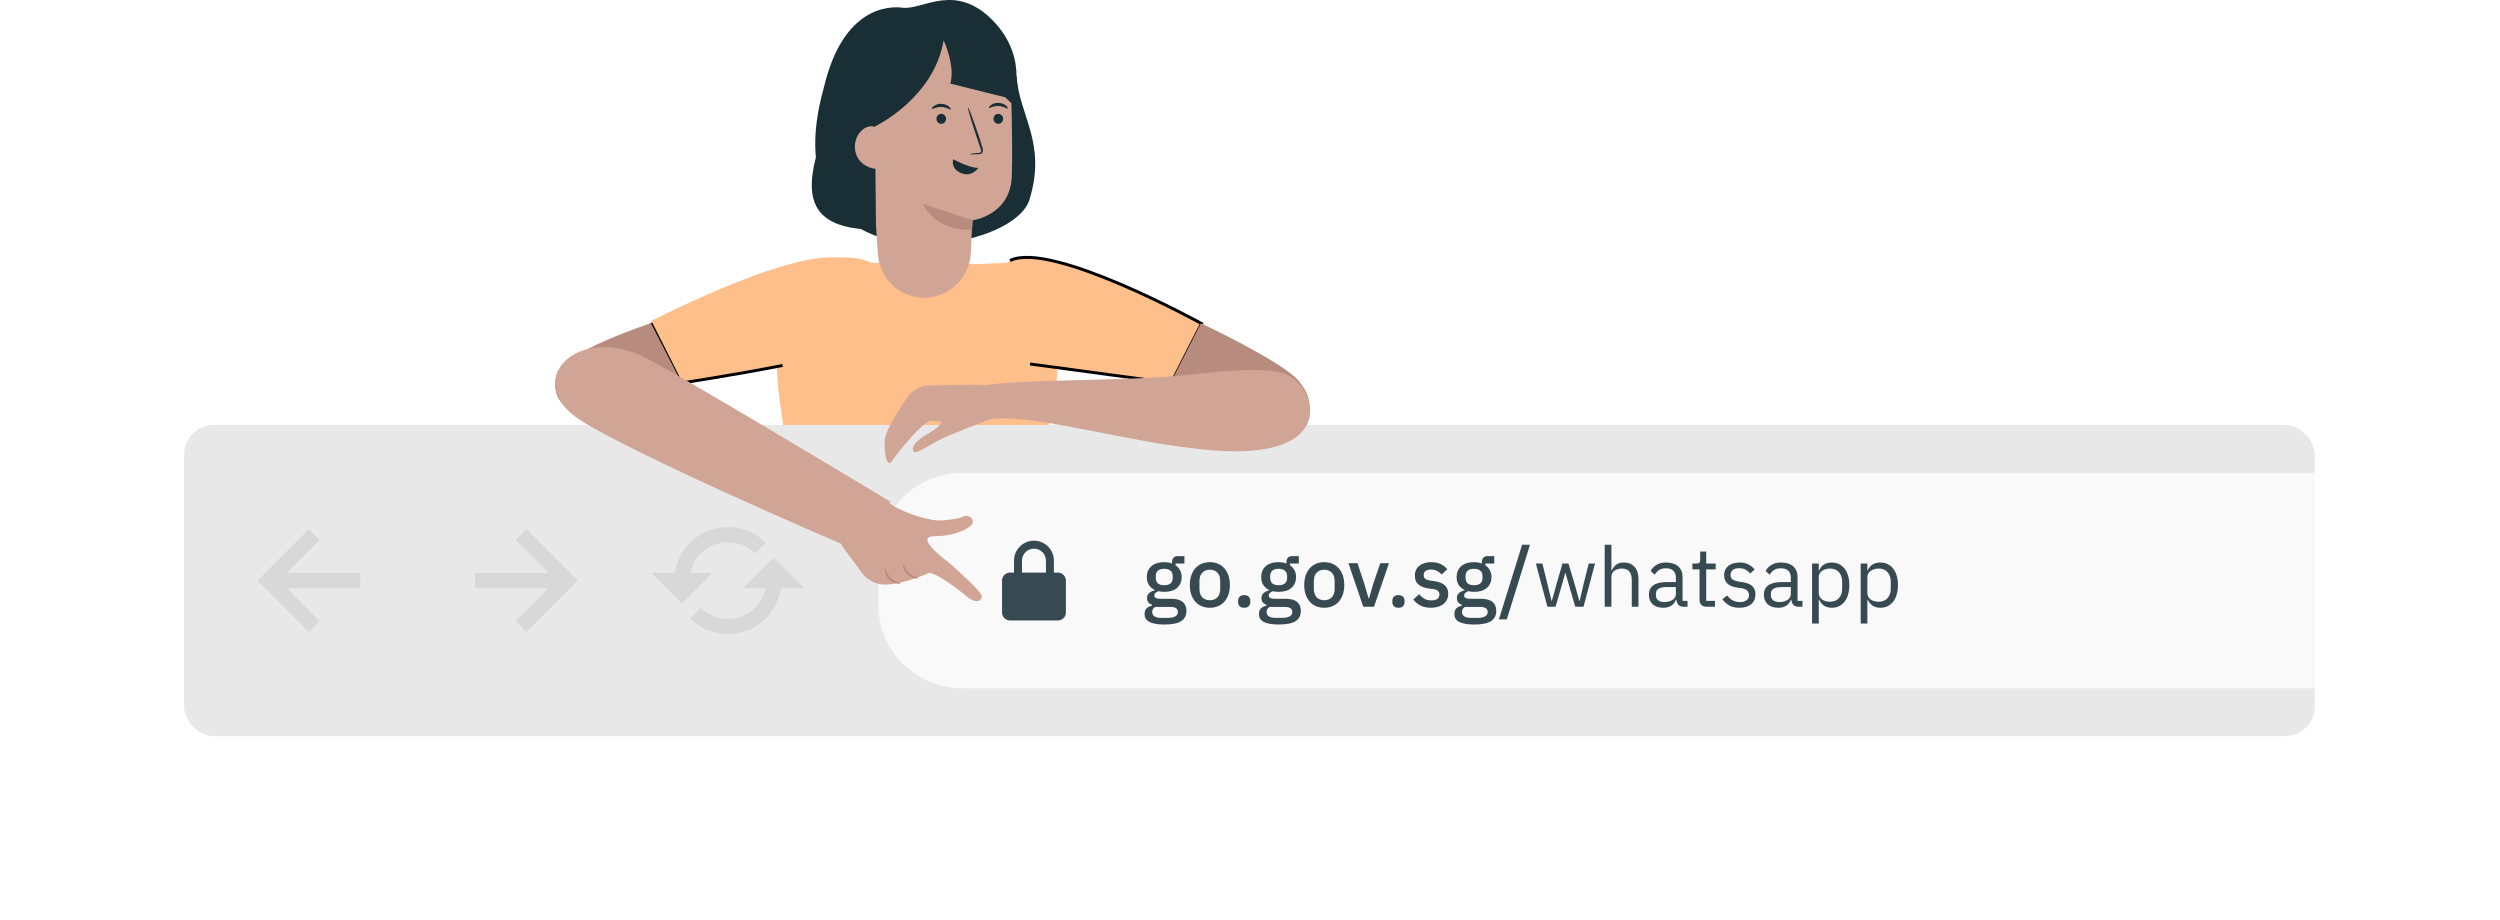 <svg width="326" height="120" viewBox="0 0 326 120" fill="none" xmlns="http://www.w3.org/2000/svg">
<path d="M127.427 34.444L113.575 34.281C113.575 34.281 111.808 33.021 106.711 33.834C99.189 35.013 101.655 52.087 101.655 52.087L105.108 76.804C105.108 76.804 104.039 79.609 117.398 79.609C130.757 79.609 131.62 76.804 131.62 76.804L137.663 51.599C137.663 51.599 139.307 34.118 134.744 34.2C132.155 34.2 127.427 34.444 127.427 34.444Z" fill="#FFBF8A"/>
<path d="M132.584 9.963C132.827 14.969 136.547 18.551 134.242 26.04C131.938 33.529 99.958 38.087 107.438 11.387" fill="#1A2E35"/>
<path d="M126.601 32.923C126.681 30.725 126.803 28.731 126.803 28.731C126.803 28.731 131.695 28.121 131.937 23.074C132.139 18.027 131.654 6.427 131.654 6.427L122.639 2.031L112.936 9.927L114.472 33.086C114.674 36.424 117.504 38.988 120.819 38.825C123.973 38.621 126.479 36.098 126.601 32.923Z" fill="#D1A595"/>
<path d="M130.805 15.497C130.805 15.863 130.522 16.148 130.199 16.148C129.835 16.148 129.552 15.863 129.552 15.497C129.552 15.131 129.835 14.846 130.158 14.846C130.522 14.846 130.805 15.131 130.805 15.497Z" fill="#1A2E35"/>
<path d="M131.412 14.153C131.331 14.234 130.846 13.827 130.199 13.827C129.511 13.787 129.026 14.153 128.945 14.072C128.905 14.031 128.986 13.868 129.228 13.705C129.431 13.543 129.794 13.38 130.239 13.42C130.643 13.42 131.007 13.624 131.209 13.787C131.371 13.95 131.452 14.112 131.412 14.153Z" fill="#1A2E35"/>
<path d="M123.366 15.499C123.366 15.865 123.083 16.15 122.76 16.15C122.396 16.15 122.113 15.865 122.113 15.499C122.113 15.133 122.396 14.848 122.719 14.848C123.083 14.848 123.366 15.133 123.366 15.499Z" fill="#1A2E35"/>
<path d="M123.972 14.276C123.891 14.357 123.406 13.95 122.759 13.95C122.072 13.91 121.587 14.276 121.506 14.195C121.466 14.154 121.546 13.991 121.789 13.828C121.991 13.665 122.355 13.503 122.8 13.543C123.204 13.543 123.568 13.747 123.77 13.91C123.932 14.072 124.013 14.235 123.972 14.276Z" fill="#1A2E35"/>
<path d="M126.479 20.104C126.479 20.064 126.884 19.982 127.571 19.941C127.733 19.941 127.894 19.901 127.935 19.779C127.975 19.657 127.894 19.453 127.814 19.209C127.652 18.761 127.49 18.273 127.328 17.784C126.641 15.749 126.156 14.081 126.237 14.04C126.318 13.999 126.924 15.627 127.611 17.662C127.773 18.151 127.935 18.639 128.056 19.087C128.137 19.29 128.218 19.534 128.137 19.819C128.097 19.941 127.975 20.064 127.854 20.064C127.733 20.104 127.652 20.104 127.571 20.104C126.924 20.145 126.479 20.145 126.479 20.104Z" fill="#1A2E35"/>
<path d="M124.296 20.793C123.609 20.345 126.196 21.932 127.571 21.892C127.571 21.892 126.762 23.153 125.347 22.583C123.892 21.973 124.296 20.793 124.296 20.793Z" fill="#1A2E35"/>
<path d="M120.334 26.57C120.334 26.57 121.87 30.233 126.762 29.948L126.843 28.727" fill="#B78C7E"/>
<path d="M107.639 14.849C107.639 19.204 100.686 29.949 114.229 29.949L114.108 16.477C114.108 16.477 121.749 12.855 123.043 5.285L123.083 5.325C123.568 6.465 124.458 8.907 123.932 10.901L131.088 12.692L131.897 13.466C131.897 13.466 134.444 7.849 129.511 2.72C124.579 -2.367 120.374 1.296 117.747 1.011C116.008 0.767 109.944 0.808 107.437 11.39L107.639 14.849Z" fill="#1A2E35"/>
<path d="M114.31 16.642C113.623 16.235 112.733 16.56 112.208 17.171C111.359 18.107 111.237 19.572 111.884 20.63C112.531 21.689 113.906 22.258 115.078 21.933" fill="#D1A595"/>
<path d="M113.345 37.293C113.345 37.293 115.157 38.153 111.171 34.384C106.983 30.451 84.878 41.881 84.878 41.881L88.743 49.951L106.138 46.755L110.567 45.527L113.345 37.293Z" fill="#FFBF8A"/>
<path d="M84.878 42.147L88.812 49.951C88.812 49.951 95.615 48.921 102.049 47.654" stroke="black" stroke-width="0.39" stroke-miterlimit="10"/>
<path d="M127.024 37.729C127.024 37.729 127.19 36.338 131.857 33.978C137.103 31.323 156.683 42.196 156.683 42.196L152.759 49.951L134.46 47.464L129.916 46.2L127.024 37.729Z" fill="#FFBF8A"/>
<path d="M131.708 33.978C136.985 31.323 156.683 42.196 156.683 42.196L152.735 49.951L134.326 47.464" stroke="black" stroke-width="0.39" stroke-miterlimit="10"/>
<path d="M84.881 42.147C84.881 42.147 73.346 45.889 72.574 48.86C71.802 51.83 73.589 53.412 75.579 53.798C78.666 54.415 88.78 49.708 88.78 49.708L84.881 42.147Z" fill="#B78C7E"/>
<path d="M156.594 42.147C156.594 42.147 167.152 47.112 169.319 49.636C171.848 52.607 171.005 55.293 166.59 57.451C162.174 59.608 152.78 49.636 152.78 49.636L156.594 42.147Z" fill="#B78C7E"/>
<g filter="url(#filter0_d)">
<rect x="24" y="55.414" width="277.854" height="40.585" rx="3.902" fill="#E8E8E8"/>
<path d="M114.537 72.585C114.537 66.55 119.429 61.658 125.463 61.658H301.854V89.756H125.463C119.429 89.756 114.537 84.864 114.537 78.829V72.585Z" fill="#F9F9F9"/>
<path d="M138.992 75.707C138.992 75.133 138.525 74.666 137.951 74.666H137.431V73.106C137.431 71.671 136.264 70.504 134.829 70.504C133.395 70.504 132.227 71.671 132.227 73.106V74.666H131.707C131.133 74.666 130.667 75.133 130.667 75.707V79.87C130.667 80.444 131.133 80.91 131.707 80.91H137.951C138.525 80.91 138.992 80.444 138.992 79.87V75.707ZM133.268 73.106C133.268 72.245 133.968 71.545 134.829 71.545C135.69 71.545 136.39 72.245 136.39 73.106V74.666H133.268V73.106Z" fill="#384A51"/>
<path d="M41.687 80.994L37.398 76.706H46.974V74.708H37.398L41.687 70.42L40.274 69.008L33.575 75.707L40.274 82.407L41.687 80.994Z" fill="#D8D8D8"/>
<path d="M67.245 80.994L68.657 82.407L75.356 75.707L68.657 69.008L67.245 70.42L71.533 74.708H61.958V76.706H71.533L67.245 80.994Z" fill="#D8D8D8"/>
<path d="M92.922 74.708H90.026C90.026 74.705 90.026 74.702 90.027 74.699C90.092 74.38 90.19 74.066 90.318 73.763C90.444 73.466 90.599 73.181 90.779 72.914C90.956 72.65 91.162 72.401 91.388 72.175C91.615 71.949 91.863 71.743 92.129 71.564C92.395 71.385 92.68 71.231 92.976 71.105C93.278 70.977 93.593 70.879 93.913 70.814C94.57 70.679 95.269 70.679 95.929 70.814C96.246 70.879 96.562 70.977 96.865 71.105C97.16 71.23 97.445 71.386 97.714 71.565C97.98 71.744 98.227 71.949 98.451 72.174L99.865 70.763C99.552 70.448 99.202 70.16 98.831 69.909C98.458 69.657 98.058 69.44 97.644 69.264C97.219 69.084 96.777 68.947 96.33 68.856C95.408 68.668 94.433 68.668 93.514 68.856C93.066 68.948 92.624 69.085 92.2 69.265C91.781 69.441 91.382 69.657 91.01 69.909C90.641 70.158 90.293 70.446 89.975 70.762C89.658 71.079 89.371 71.428 89.124 71.796C88.872 72.169 88.654 72.568 88.478 72.985C88.298 73.408 88.162 73.851 88.071 74.298C88.043 74.433 88.028 74.571 88.008 74.708H84.931L88.927 78.703L92.922 74.708ZM96.918 76.706H99.814C99.812 76.709 99.814 76.712 99.812 76.714C99.747 77.037 99.649 77.352 99.521 77.651C99.398 77.943 99.243 78.229 99.062 78.498C98.883 78.761 98.678 79.011 98.45 79.239C98.225 79.464 97.978 79.668 97.712 79.848C97.444 80.028 97.159 80.183 96.864 80.309C96.561 80.436 96.246 80.534 95.927 80.599C95.271 80.734 94.571 80.734 93.912 80.599C93.593 80.534 93.279 80.436 92.976 80.309C92.68 80.183 92.394 80.028 92.127 79.848C91.863 79.67 91.615 79.465 91.388 79.239L89.975 80.651C90.292 80.968 90.641 81.255 91.009 81.504C91.382 81.756 91.781 81.974 92.198 82.15C92.621 82.329 93.064 82.466 93.511 82.557C93.972 82.651 94.445 82.699 94.92 82.699C95.394 82.699 95.868 82.651 96.326 82.557C96.775 82.466 97.218 82.328 97.642 82.148C98.056 81.973 98.456 81.756 98.829 81.504C99.2 81.254 99.55 80.965 99.862 80.651C100.179 80.335 100.467 79.986 100.716 79.615C100.97 79.239 101.188 78.839 101.361 78.43C101.539 78.01 101.675 77.568 101.768 77.115C101.795 76.98 101.811 76.843 101.831 76.706H104.909L100.913 72.71L96.918 76.706Z" fill="#D8D8D8"/>
<path d="M154.713 79.656C154.713 80.247 154.487 80.691 154.035 80.99C153.584 81.288 152.848 81.438 151.828 81.438C151.362 81.438 150.965 81.405 150.637 81.339C150.317 81.281 150.051 81.194 149.839 81.077C149.636 80.96 149.486 80.818 149.391 80.651C149.297 80.483 149.249 80.29 149.249 80.072C149.249 79.758 149.333 79.514 149.501 79.34C149.676 79.165 149.916 79.045 150.222 78.979V78.859C149.792 78.72 149.577 78.429 149.577 77.985C149.577 77.693 149.676 77.471 149.872 77.318C150.069 77.158 150.306 77.045 150.583 76.979V76.936C150.247 76.775 149.989 76.553 149.807 76.269C149.632 75.978 149.544 75.639 149.544 75.253C149.544 74.67 149.738 74.2 150.124 73.843C150.517 73.487 151.078 73.308 151.806 73.308C152.207 73.308 152.549 73.366 152.833 73.483V73.33C152.833 73.075 152.892 72.878 153.008 72.74C153.132 72.594 153.322 72.521 153.576 72.521H154.451V73.483H153.292V73.712C153.547 73.88 153.744 74.098 153.882 74.368C154.021 74.63 154.09 74.925 154.09 75.253C154.09 75.829 153.893 76.295 153.5 76.652C153.107 77.001 152.546 77.176 151.817 77.176C151.54 77.176 151.293 77.147 151.074 77.089C150.929 77.14 150.801 77.213 150.692 77.307C150.583 77.395 150.528 77.511 150.528 77.657C150.528 77.81 150.597 77.919 150.735 77.985C150.874 78.05 151.071 78.083 151.326 78.083H152.724C153.423 78.083 153.93 78.225 154.243 78.509C154.556 78.786 154.713 79.168 154.713 79.656ZM153.598 79.788C153.598 79.591 153.522 79.434 153.369 79.318C153.223 79.201 152.954 79.143 152.56 79.143H150.637C150.375 79.296 150.244 79.514 150.244 79.799C150.244 80.032 150.335 80.217 150.517 80.356C150.706 80.501 151.023 80.574 151.468 80.574H152.211C153.136 80.574 153.598 80.312 153.598 79.788ZM151.817 76.313C152.167 76.313 152.436 76.236 152.626 76.083C152.823 75.923 152.921 75.679 152.921 75.351V75.133C152.921 74.805 152.823 74.565 152.626 74.412C152.436 74.251 152.167 74.171 151.817 74.171C151.468 74.171 151.194 74.251 150.998 74.412C150.808 74.565 150.714 74.805 150.714 75.133V75.351C150.714 75.679 150.808 75.923 150.998 76.083C151.194 76.236 151.468 76.313 151.817 76.313ZM157.764 79.252C157.371 79.252 157.01 79.183 156.682 79.045C156.362 78.906 156.089 78.71 155.863 78.455C155.637 78.192 155.462 77.879 155.338 77.515C155.215 77.143 155.153 76.732 155.153 76.28C155.153 75.829 155.215 75.421 155.338 75.056C155.462 74.685 155.637 74.372 155.863 74.117C156.089 73.854 156.362 73.654 156.682 73.516C157.01 73.377 157.371 73.308 157.764 73.308C158.158 73.308 158.514 73.377 158.835 73.516C159.163 73.654 159.44 73.854 159.665 74.117C159.891 74.372 160.066 74.685 160.19 75.056C160.314 75.421 160.376 75.829 160.376 76.28C160.376 76.732 160.314 77.143 160.19 77.515C160.066 77.879 159.891 78.192 159.665 78.455C159.44 78.71 159.163 78.906 158.835 79.045C158.514 79.183 158.158 79.252 157.764 79.252ZM157.764 78.269C158.172 78.269 158.5 78.145 158.748 77.897C158.995 77.642 159.119 77.263 159.119 76.761V75.799C159.119 75.297 158.995 74.921 158.748 74.674C158.5 74.419 158.172 74.291 157.764 74.291C157.356 74.291 157.028 74.419 156.781 74.674C156.533 74.921 156.409 75.297 156.409 75.799V76.761C156.409 77.263 156.533 77.642 156.781 77.897C157.028 78.145 157.356 78.269 157.764 78.269ZM162.243 79.252C161.973 79.252 161.773 79.183 161.642 79.045C161.511 78.899 161.445 78.72 161.445 78.509V78.345C161.445 78.134 161.511 77.959 161.642 77.821C161.773 77.675 161.973 77.602 162.243 77.602C162.512 77.602 162.713 77.675 162.844 77.821C162.975 77.959 163.04 78.134 163.04 78.345V78.509C163.04 78.72 162.975 78.899 162.844 79.045C162.713 79.183 162.512 79.252 162.243 79.252ZM169.631 79.656C169.631 80.247 169.405 80.691 168.953 80.99C168.501 81.288 167.766 81.438 166.746 81.438C166.28 81.438 165.883 81.405 165.555 81.339C165.234 81.281 164.968 81.194 164.757 81.077C164.553 80.96 164.404 80.818 164.309 80.651C164.214 80.483 164.167 80.29 164.167 80.072C164.167 79.758 164.251 79.514 164.418 79.34C164.593 79.165 164.834 79.045 165.14 78.979V78.859C164.71 78.72 164.495 78.429 164.495 77.985C164.495 77.693 164.593 77.471 164.79 77.318C164.987 77.158 165.223 77.045 165.5 76.979V76.936C165.165 76.775 164.907 76.553 164.724 76.269C164.55 75.978 164.462 75.639 164.462 75.253C164.462 74.67 164.655 74.2 165.041 73.843C165.435 73.487 165.996 73.308 166.724 73.308C167.125 73.308 167.467 73.366 167.751 73.483V73.33C167.751 73.075 167.809 72.878 167.926 72.74C168.05 72.594 168.239 72.521 168.494 72.521H169.368V73.483H168.21V73.712C168.465 73.88 168.662 74.098 168.8 74.368C168.939 74.63 169.008 74.925 169.008 75.253C169.008 75.829 168.811 76.295 168.418 76.652C168.024 77.001 167.463 77.176 166.735 77.176C166.458 77.176 166.21 77.147 165.992 77.089C165.846 77.14 165.719 77.213 165.609 77.307C165.5 77.395 165.446 77.511 165.446 77.657C165.446 77.81 165.515 77.919 165.653 77.985C165.792 78.05 165.988 78.083 166.243 78.083H167.642C168.341 78.083 168.847 78.225 169.161 78.509C169.474 78.786 169.631 79.168 169.631 79.656ZM168.516 79.788C168.516 79.591 168.44 79.434 168.287 79.318C168.141 79.201 167.871 79.143 167.478 79.143H165.555C165.293 79.296 165.161 79.514 165.161 79.799C165.161 80.032 165.253 80.217 165.435 80.356C165.624 80.501 165.941 80.574 166.385 80.574H167.128C168.053 80.574 168.516 80.312 168.516 79.788ZM166.735 76.313C167.085 76.313 167.354 76.236 167.544 76.083C167.74 75.923 167.839 75.679 167.839 75.351V75.133C167.839 74.805 167.74 74.565 167.544 74.412C167.354 74.251 167.085 74.171 166.735 74.171C166.385 74.171 166.112 74.251 165.915 74.412C165.726 74.565 165.631 74.805 165.631 75.133V75.351C165.631 75.679 165.726 75.923 165.915 76.083C166.112 76.236 166.385 76.313 166.735 76.313ZM172.682 79.252C172.288 79.252 171.928 79.183 171.6 79.045C171.28 78.906 171.006 78.71 170.781 78.455C170.555 78.192 170.38 77.879 170.256 77.515C170.132 77.143 170.07 76.732 170.07 76.28C170.07 75.829 170.132 75.421 170.256 75.056C170.38 74.685 170.555 74.372 170.781 74.117C171.006 73.854 171.28 73.654 171.6 73.516C171.928 73.377 172.288 73.308 172.682 73.308C173.075 73.308 173.432 73.377 173.753 73.516C174.08 73.654 174.357 73.854 174.583 74.117C174.809 74.372 174.984 74.685 175.108 75.056C175.231 75.421 175.293 75.829 175.293 76.28C175.293 76.732 175.231 77.143 175.108 77.515C174.984 77.879 174.809 78.192 174.583 78.455C174.357 78.71 174.08 78.906 173.753 79.045C173.432 79.183 173.075 79.252 172.682 79.252ZM172.682 78.269C173.09 78.269 173.418 78.145 173.665 77.897C173.913 77.642 174.037 77.263 174.037 76.761V75.799C174.037 75.297 173.913 74.921 173.665 74.674C173.418 74.419 173.09 74.291 172.682 74.291C172.274 74.291 171.946 74.419 171.698 74.674C171.451 74.921 171.327 75.297 171.327 75.799V76.761C171.327 77.263 171.451 77.642 171.698 77.897C171.946 78.145 172.274 78.269 172.682 78.269ZM177.77 79.121L175.836 73.439H177.016L177.879 76.029L178.458 78.017H178.524L179.103 76.029L179.988 73.439H181.124L179.168 79.121H177.77ZM182.357 79.252C182.088 79.252 181.887 79.183 181.756 79.045C181.625 78.899 181.559 78.72 181.559 78.509V78.345C181.559 78.134 181.625 77.959 181.756 77.821C181.887 77.675 182.088 77.602 182.357 77.602C182.627 77.602 182.827 77.675 182.958 77.821C183.089 77.959 183.155 78.134 183.155 78.345V78.509C183.155 78.72 183.089 78.899 182.958 79.045C182.827 79.183 182.627 79.252 182.357 79.252ZM186.597 79.252C186.058 79.252 185.606 79.157 185.242 78.968C184.878 78.779 184.561 78.516 184.292 78.181L185.056 77.482C185.268 77.737 185.501 77.937 185.756 78.083C186.018 78.222 186.32 78.291 186.663 78.291C187.012 78.291 187.271 78.225 187.439 78.094C187.613 77.956 187.701 77.766 187.701 77.526C187.701 77.344 187.639 77.191 187.515 77.067C187.398 76.936 187.191 76.852 186.892 76.816L186.368 76.75C185.785 76.677 185.326 76.51 184.991 76.247C184.663 75.978 184.499 75.581 184.499 75.056C184.499 74.779 184.55 74.535 184.652 74.324C184.754 74.106 184.896 73.924 185.078 73.778C185.268 73.625 185.49 73.508 185.745 73.428C186.007 73.348 186.295 73.308 186.608 73.308C187.118 73.308 187.533 73.388 187.854 73.548C188.182 73.709 188.473 73.931 188.728 74.215L187.996 74.914C187.85 74.739 187.657 74.59 187.417 74.466C187.184 74.335 186.914 74.27 186.608 74.27C186.28 74.27 186.036 74.335 185.876 74.466C185.723 74.597 185.647 74.769 185.647 74.98C185.647 75.198 185.716 75.362 185.854 75.472C185.993 75.581 186.215 75.661 186.521 75.712L187.045 75.778C187.672 75.872 188.127 76.058 188.411 76.335C188.702 76.604 188.848 76.969 188.848 77.427C188.848 77.704 188.793 77.956 188.684 78.181C188.582 78.4 188.433 78.589 188.236 78.75C188.04 78.91 187.803 79.034 187.526 79.121C187.249 79.209 186.94 79.252 186.597 79.252ZM195.112 79.656C195.112 80.247 194.886 80.691 194.435 80.99C193.983 81.288 193.247 81.438 192.228 81.438C191.761 81.438 191.364 81.405 191.037 81.339C190.716 81.281 190.45 81.194 190.239 81.077C190.035 80.96 189.886 80.818 189.791 80.651C189.696 80.483 189.649 80.29 189.649 80.072C189.649 79.758 189.733 79.514 189.9 79.34C190.075 79.165 190.315 79.045 190.621 78.979V78.859C190.192 78.72 189.977 78.429 189.977 77.985C189.977 77.693 190.075 77.471 190.272 77.318C190.468 77.158 190.705 77.045 190.982 76.979V76.936C190.647 76.775 190.388 76.553 190.206 76.269C190.031 75.978 189.944 75.639 189.944 75.253C189.944 74.67 190.137 74.2 190.523 73.843C190.916 73.487 191.477 73.308 192.206 73.308C192.606 73.308 192.949 73.366 193.233 73.483V73.33C193.233 73.075 193.291 72.878 193.408 72.74C193.531 72.594 193.721 72.521 193.976 72.521H194.85V73.483H193.692V73.712C193.947 73.88 194.143 74.098 194.282 74.368C194.42 74.63 194.489 74.925 194.489 75.253C194.489 75.829 194.293 76.295 193.899 76.652C193.506 77.001 192.945 77.176 192.217 77.176C191.94 77.176 191.692 77.147 191.474 77.089C191.328 77.14 191.2 77.213 191.091 77.307C190.982 77.395 190.927 77.511 190.927 77.657C190.927 77.81 190.996 77.919 191.135 77.985C191.273 78.05 191.47 78.083 191.725 78.083H193.124C193.823 78.083 194.329 78.225 194.642 78.509C194.956 78.786 195.112 79.168 195.112 79.656ZM193.998 79.788C193.998 79.591 193.921 79.434 193.768 79.318C193.623 79.201 193.353 79.143 192.96 79.143H191.037C190.774 79.296 190.643 79.514 190.643 79.799C190.643 80.032 190.734 80.217 190.916 80.356C191.106 80.501 191.423 80.574 191.867 80.574H192.61C193.535 80.574 193.998 80.312 193.998 79.788ZM192.217 76.313C192.566 76.313 192.836 76.236 193.025 76.083C193.222 75.923 193.32 75.679 193.32 75.351V75.133C193.32 74.805 193.222 74.565 193.025 74.412C192.836 74.251 192.566 74.171 192.217 74.171C191.867 74.171 191.594 74.251 191.397 74.412C191.208 74.565 191.113 74.805 191.113 75.133V75.351C191.113 75.679 191.208 75.923 191.397 76.083C191.594 76.236 191.867 76.313 192.217 76.313ZM195.457 80.771L198.484 71.035H199.511L196.485 80.771H195.457ZM200.276 73.483H201.128L201.729 75.919L202.33 78.389H202.352L203.041 75.919L203.751 73.483H204.527L205.259 75.919L205.958 78.389H205.98L206.559 75.919L207.171 73.483H207.99L206.493 79.121H205.412L204.625 76.411L204.133 74.696H204.111L203.631 76.411L202.844 79.121H201.784L200.276 73.483ZM209.253 71.035H210.128V74.401H210.171C210.31 74.08 210.503 73.825 210.75 73.636C211.005 73.446 211.344 73.352 211.767 73.352C212.349 73.352 212.808 73.541 213.143 73.92C213.486 74.291 213.657 74.82 213.657 75.504V79.121H212.783V75.657C212.783 74.645 212.357 74.138 211.504 74.138C211.329 74.138 211.158 74.16 210.991 74.204C210.83 74.248 210.685 74.313 210.554 74.401C210.423 74.488 210.317 74.601 210.237 74.739C210.164 74.871 210.128 75.027 210.128 75.209V79.121H209.253V71.035ZM219.561 79.121C219.233 79.121 218.997 79.034 218.851 78.859C218.713 78.684 218.625 78.466 218.589 78.203H218.534C218.41 78.553 218.206 78.815 217.922 78.99C217.638 79.165 217.299 79.252 216.906 79.252C216.309 79.252 215.843 79.099 215.507 78.793C215.18 78.487 215.016 78.072 215.016 77.548C215.016 77.016 215.209 76.608 215.595 76.324C215.988 76.04 216.596 75.898 217.42 75.898H218.534V75.34C218.534 74.94 218.425 74.634 218.206 74.423C217.988 74.211 217.653 74.106 217.201 74.106C216.859 74.106 216.571 74.182 216.338 74.335C216.112 74.488 215.923 74.692 215.77 74.947L215.245 74.455C215.398 74.149 215.642 73.891 215.977 73.68C216.312 73.461 216.735 73.352 217.245 73.352C217.93 73.352 218.461 73.519 218.84 73.854C219.219 74.189 219.408 74.656 219.408 75.253V78.356H220.053V79.121H219.561ZM217.048 78.509C217.267 78.509 217.467 78.484 217.649 78.433C217.831 78.382 217.988 78.309 218.119 78.214C218.25 78.12 218.352 78.01 218.425 77.886C218.498 77.763 218.534 77.628 218.534 77.482V76.553H217.376C216.873 76.553 216.505 76.626 216.272 76.772C216.046 76.918 215.934 77.129 215.934 77.406V77.635C215.934 77.912 216.032 78.127 216.229 78.28C216.433 78.433 216.706 78.509 217.048 78.509ZM222.546 79.121C222.24 79.121 222.007 79.037 221.847 78.87C221.694 78.695 221.617 78.469 221.617 78.192V74.248H220.689V73.483H221.213C221.403 73.483 221.53 73.446 221.596 73.374C221.668 73.293 221.705 73.159 221.705 72.969V71.92H222.492V73.483H223.726V74.248H222.492V78.356H223.639V79.121H222.546ZM226.825 79.252C226.301 79.252 225.86 79.154 225.503 78.957C225.153 78.753 224.851 78.484 224.596 78.149L225.219 77.646C225.437 77.923 225.681 78.138 225.951 78.291C226.22 78.436 226.534 78.509 226.891 78.509C227.262 78.509 227.55 78.429 227.754 78.269C227.965 78.109 228.071 77.883 228.071 77.591C228.071 77.373 227.998 77.187 227.852 77.034C227.714 76.874 227.459 76.764 227.087 76.706L226.639 76.641C226.377 76.604 226.137 76.55 225.918 76.477C225.7 76.397 225.507 76.295 225.339 76.171C225.179 76.04 225.051 75.879 224.957 75.69C224.869 75.501 224.825 75.275 224.825 75.013C224.825 74.736 224.876 74.495 224.978 74.291C225.08 74.08 225.219 73.905 225.394 73.767C225.576 73.629 225.791 73.527 226.038 73.461C226.286 73.388 226.552 73.352 226.836 73.352C227.295 73.352 227.677 73.432 227.983 73.592C228.297 73.752 228.57 73.975 228.803 74.259L228.224 74.783C228.1 74.608 227.918 74.452 227.677 74.313C227.437 74.168 227.135 74.095 226.77 74.095C226.406 74.095 226.129 74.175 225.94 74.335C225.758 74.488 225.667 74.699 225.667 74.969C225.667 75.246 225.758 75.446 225.94 75.57C226.129 75.694 226.399 75.785 226.749 75.843L227.186 75.909C227.812 76.003 228.256 76.185 228.519 76.455C228.781 76.717 228.912 77.063 228.912 77.493C228.912 78.039 228.726 78.469 228.355 78.782C227.983 79.096 227.473 79.252 226.825 79.252ZM234.554 79.121C234.226 79.121 233.989 79.034 233.843 78.859C233.705 78.684 233.618 78.466 233.581 78.203H233.527C233.403 78.553 233.199 78.815 232.915 78.99C232.631 79.165 232.292 79.252 231.898 79.252C231.301 79.252 230.835 79.099 230.5 78.793C230.172 78.487 230.008 78.072 230.008 77.548C230.008 77.016 230.201 76.608 230.587 76.324C230.981 76.04 231.589 75.898 232.412 75.898H233.527V75.34C233.527 74.94 233.417 74.634 233.199 74.423C232.98 74.211 232.645 74.106 232.193 74.106C231.851 74.106 231.563 74.182 231.33 74.335C231.104 74.488 230.915 74.692 230.762 74.947L230.238 74.455C230.391 74.149 230.635 73.891 230.97 73.68C231.305 73.461 231.727 73.352 232.237 73.352C232.922 73.352 233.454 73.519 233.832 73.854C234.211 74.189 234.401 74.656 234.401 75.253V78.356H235.045V79.121H234.554ZM232.04 78.509C232.259 78.509 232.459 78.484 232.641 78.433C232.824 78.382 232.98 78.309 233.111 78.214C233.242 78.12 233.344 78.01 233.417 77.886C233.49 77.763 233.527 77.628 233.527 77.482V76.553H232.368C231.866 76.553 231.498 76.626 231.265 76.772C231.039 76.918 230.926 77.129 230.926 77.406V77.635C230.926 77.912 231.024 78.127 231.221 78.28C231.425 78.433 231.698 78.509 232.04 78.509ZM236.293 73.483H237.167V74.401H237.211C237.357 74.044 237.568 73.781 237.845 73.614C238.129 73.439 238.467 73.352 238.861 73.352C239.21 73.352 239.527 73.421 239.811 73.559C240.096 73.698 240.336 73.894 240.533 74.149C240.737 74.404 240.89 74.714 240.992 75.078C241.101 75.442 241.155 75.85 241.155 76.302C241.155 76.754 241.101 77.162 240.992 77.526C240.89 77.89 240.737 78.2 240.533 78.455C240.336 78.71 240.096 78.906 239.811 79.045C239.527 79.183 239.21 79.252 238.861 79.252C238.096 79.252 237.546 78.903 237.211 78.203H237.167V81.306H236.293V73.483ZM238.62 78.466C239.116 78.466 239.505 78.312 239.79 78.007C240.074 77.693 240.216 77.285 240.216 76.783V75.821C240.216 75.319 240.074 74.914 239.79 74.608C239.505 74.295 239.116 74.138 238.62 74.138C238.424 74.138 238.234 74.168 238.052 74.226C237.877 74.277 237.724 74.35 237.593 74.444C237.462 74.539 237.357 74.656 237.276 74.794C237.204 74.925 237.167 75.067 237.167 75.22V77.318C237.167 77.5 237.204 77.664 237.276 77.81C237.357 77.948 237.462 78.069 237.593 78.171C237.724 78.265 237.877 78.338 238.052 78.389C238.234 78.44 238.424 78.466 238.62 78.466ZM242.631 73.483H243.506V74.401H243.549C243.695 74.044 243.906 73.781 244.183 73.614C244.467 73.439 244.806 73.352 245.199 73.352C245.549 73.352 245.866 73.421 246.15 73.559C246.434 73.698 246.674 73.894 246.871 74.149C247.075 74.404 247.228 74.714 247.33 75.078C247.439 75.442 247.494 75.85 247.494 76.302C247.494 76.754 247.439 77.162 247.33 77.526C247.228 77.89 247.075 78.2 246.871 78.455C246.674 78.71 246.434 78.906 246.15 79.045C245.866 79.183 245.549 79.252 245.199 79.252C244.434 79.252 243.884 78.903 243.549 78.203H243.506V81.306H242.631V73.483ZM244.959 78.466C245.454 78.466 245.844 78.312 246.128 78.007C246.412 77.693 246.554 77.285 246.554 76.783V75.821C246.554 75.319 246.412 74.914 246.128 74.608C245.844 74.295 245.454 74.138 244.959 74.138C244.762 74.138 244.573 74.168 244.391 74.226C244.216 74.277 244.063 74.35 243.932 74.444C243.801 74.539 243.695 74.656 243.615 74.794C243.542 74.925 243.506 75.067 243.506 75.22V77.318C243.506 77.5 243.542 77.664 243.615 77.81C243.695 77.948 243.801 78.069 243.932 78.171C244.063 78.265 244.216 78.338 244.391 78.389C244.573 78.44 244.762 78.466 244.959 78.466Z" fill="#384A51"/>
</g>
<path d="M121.223 71.058C120.779 70.407 120.738 69.919 121.911 69.919C124.458 69.919 126.398 68.942 126.762 68.332C127.126 67.721 126.358 67.029 125.63 67.355C125.064 67.64 123.932 67.762 123.124 67.843C122.436 67.924 121.749 67.843 121.062 67.68C120.496 67.558 119.97 67.395 119.525 67.273C119.525 67.273 116.898 66.459 115.846 65.482L109.701 71.058L112.086 74.274C112.086 74.274 113.178 76.268 115.483 76.228C117.787 76.187 120.94 74.803 120.94 74.803C121.426 74.192 124.862 76.757 125.994 77.733C127.086 78.669 127.975 78.547 128.016 77.733C128.016 77.164 124.7 74.192 123.609 73.256C122.962 72.809 121.789 71.832 121.223 71.058Z" fill="#D1A595"/>
<path d="M117.464 76.063C117.464 76.104 117.302 76.145 117.019 76.104C116.736 76.063 116.332 75.941 116.008 75.616C115.685 75.331 115.483 74.924 115.442 74.639C115.361 74.354 115.402 74.15 115.442 74.15C115.523 74.15 115.604 74.842 116.21 75.371C116.776 75.982 117.464 75.982 117.464 76.063Z" fill="#B78C7E"/>
<path d="M119.768 75.371C119.768 75.411 119.606 75.452 119.323 75.411C119.04 75.371 118.676 75.208 118.353 74.923C118.029 74.638 117.868 74.272 117.787 73.987C117.706 73.702 117.746 73.539 117.787 73.539C117.868 73.539 117.949 74.19 118.555 74.719C119.121 75.249 119.768 75.289 119.768 75.371Z" fill="#B78C7E"/>
<path d="M75.581 54.729C82.8 59.396 109.933 71.024 109.933 71.024L116.097 65.415C116.097 65.415 86.45 47.523 83.368 46.254C74.445 42.569 68.361 50.061 75.581 54.729Z" fill="#D1A595"/>
<path d="M160.642 58.845C149.969 58.641 135.495 53.839 129.188 54.653C129.188 54.653 123.326 56.85 122.315 57.461C121.305 58.072 119.526 59.089 119.283 58.967C119.041 58.804 118.313 58.072 121.385 56.321C122.72 55.548 122.72 54.978 122.72 54.978C122.72 54.978 121.426 54.815 121.264 54.897C119.566 55.589 116.13 60.351 116.13 60.351C115.685 60.595 115.321 59.659 115.361 57.502C115.361 55.996 118.232 51.885 118.313 51.844C118.394 51.478 119.768 50.338 120.658 50.298C126.237 50.094 128.703 50.216 128.703 50.216C132.544 49.484 147.503 49.646 153.729 48.995C159.955 48.344 163.796 47.896 167.03 48.588C171.315 49.484 174.954 59.089 160.642 58.845Z" fill="#D1A595"/>
<defs>
<filter id="filter0_d" x="0.585" y="31.999" width="324.683" height="87.415" filterUnits="userSpaceOnUse" color-interpolation-filters="sRGB">
<feFlood flood-opacity="0" result="BackgroundImageFix"/>
<feColorMatrix in="SourceAlpha" type="matrix" values="0 0 0 0 0 0 0 0 0 0 0 0 0 0 0 0 0 0 127 0"/>
<feOffset/>
<feGaussianBlur stdDeviation="11.707"/>
<feColorMatrix type="matrix" values="0 0 0 0 0 0 0 0 0 0 0 0 0 0 0 0 0 0 0.3 0"/>
<feBlend mode="normal" in2="BackgroundImageFix" result="effect1_dropShadow"/>
<feBlend mode="normal" in="SourceGraphic" in2="effect1_dropShadow" result="shape"/>
</filter>
</defs>
</svg>
